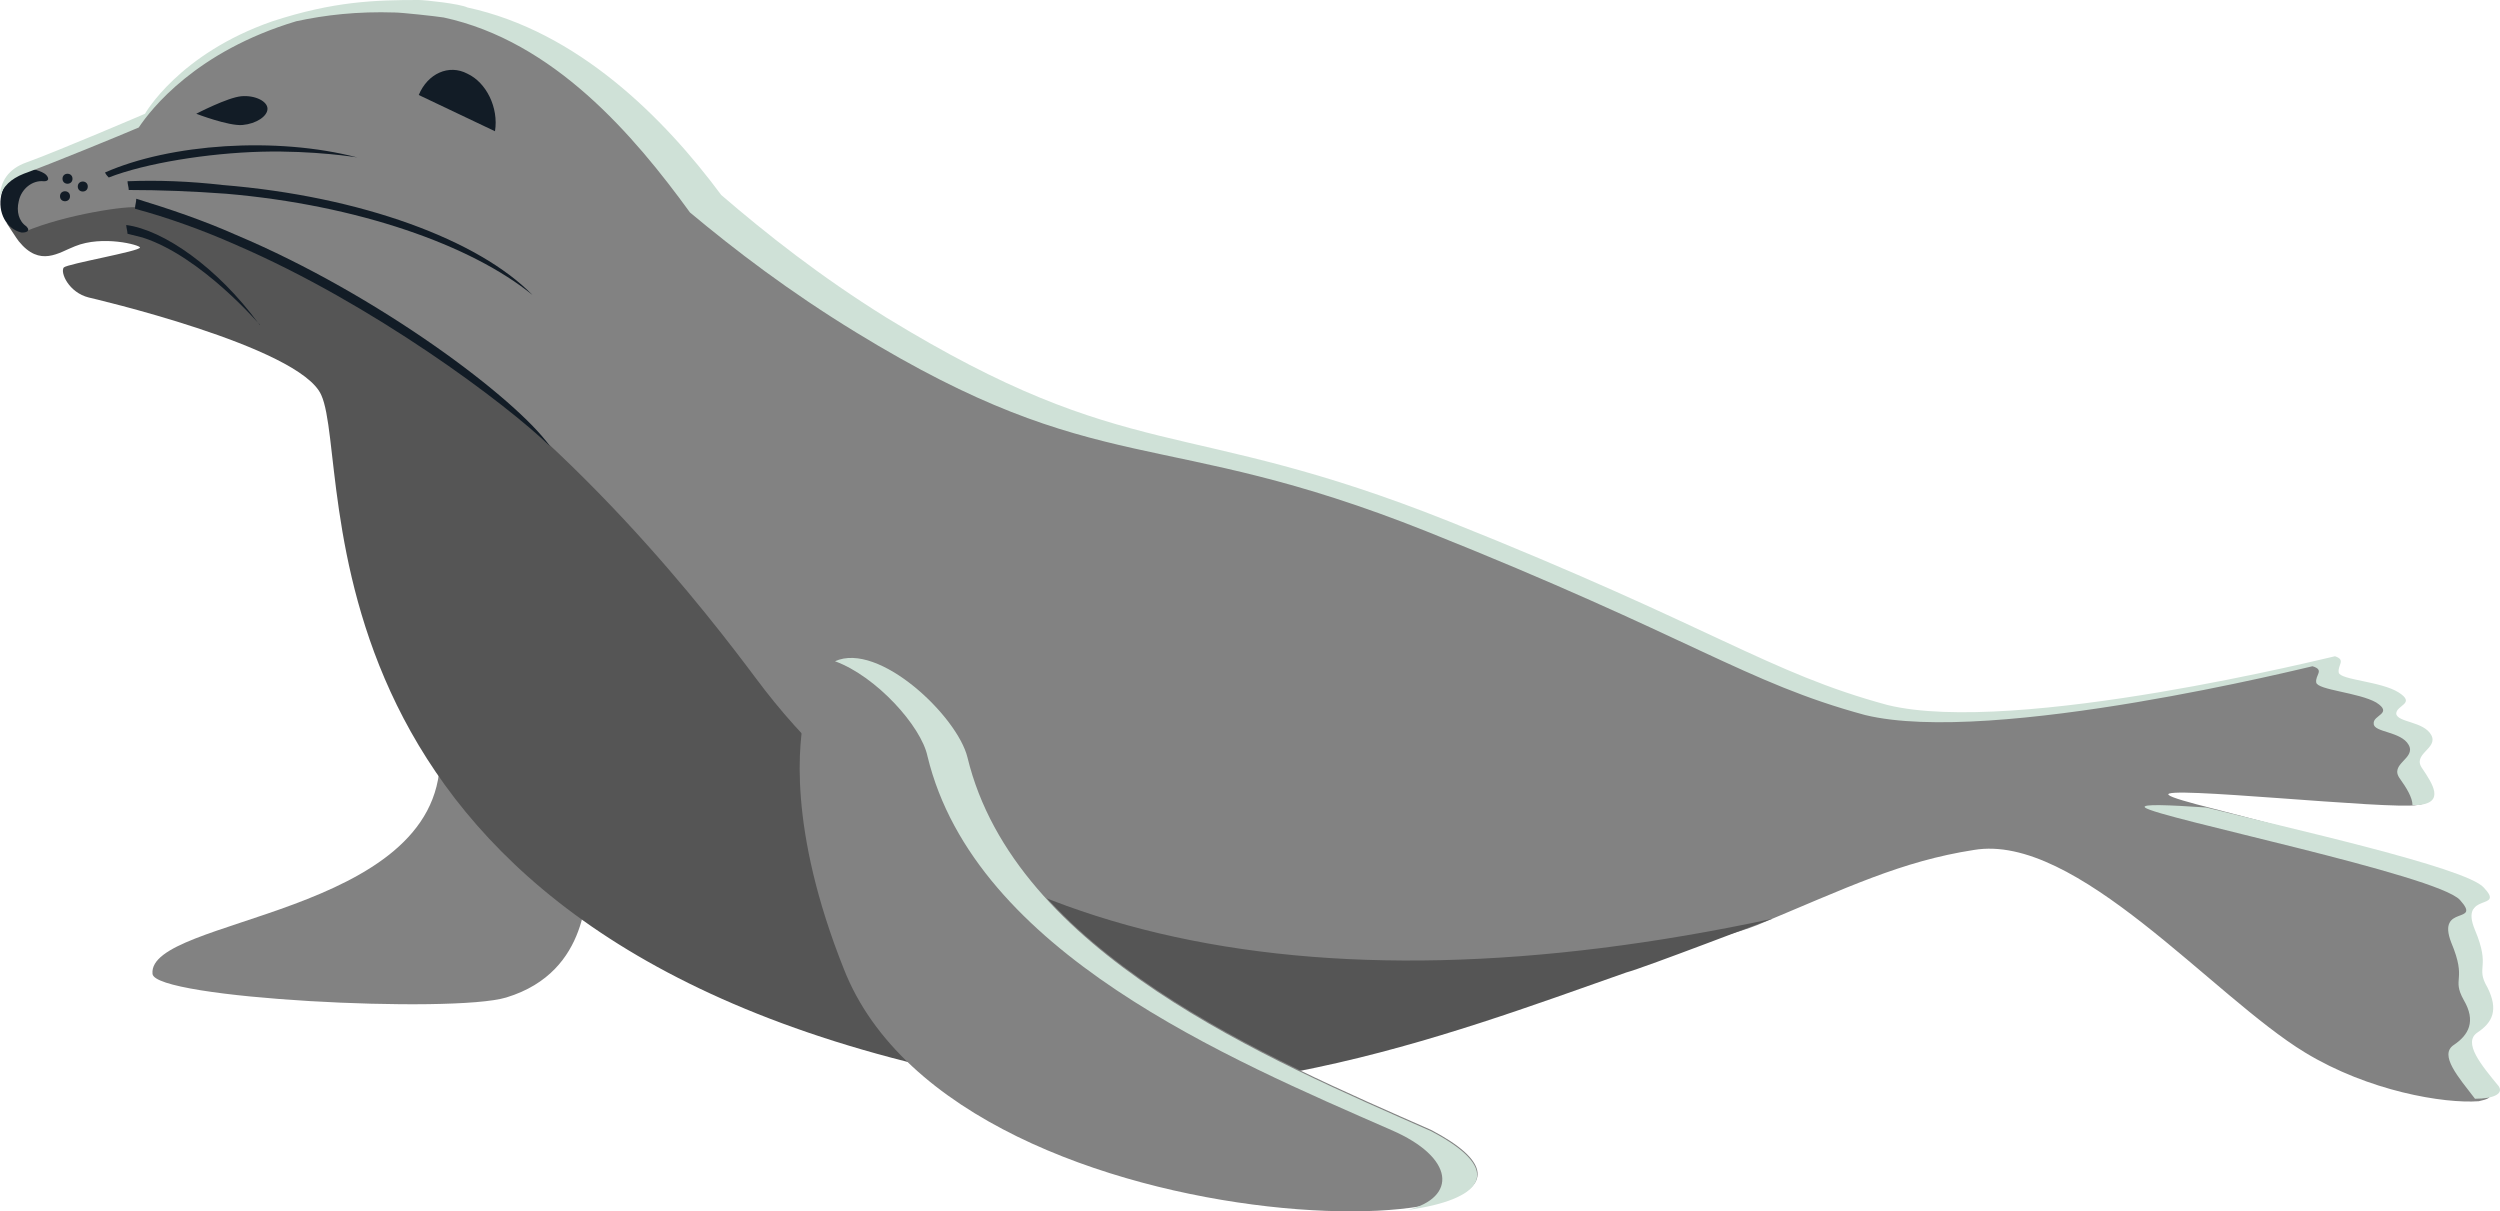 <svg version="1.1" id="图层_1" x="0px" y="0px" width="500.006px" height="242.27px" viewBox="0 0 500.006 242.27" enable-background="new 0 0 500.006 242.27" xml:space="preserve" xmlns:xml="http://www.w3.org/XML/1998/namespace" xmlns="http://www.w3.org/2000/svg" xmlns:xlink="http://www.w3.org/1999/xlink">
  <path id="XMLID_187_" fill="#828282" d="M88,151.751c-0.25,31.5-58.5,31.75-57.5,43c0.25,5,60,8,70.75,4.75
	c17.25-5.25,15.5-22.25,16.75-23.25C111,169.251,88.5,132.501,88,151.751z" class="color c1"/>
  <path id="XMLID_186_" fill="#828282" d="M496.75,217.751c-3.5-4.25-7-7.5-4-9.5s4.25-5.5,2-9.75c-2.5-4.25,2.5-2.75-0.5-10.75
	c-3.25-7.75,4-4.75-0.5-9.75c-3.5-3.75-34.5-12-51-16.25c-5-1.25-8.5-2.25-9-2.75c-2.25-2,44.25,3,49.75,2
	c5.5-0.75,1.75-4.25-0.5-7.25s2.25-4,0.75-6.75s-5.75-1.5-5.75-3.5c0-1.75,2.75-3.25-0.75-5.25c-3.5-2.25-11-1.75-11.25-3.5
	c-0.25-1.5-1.334-1.125-3.834-1.875c-11.25,2.667-60.166,14.875-85.416,8.625c-24-6.5-35-15-88.25-36.25
	C235.25,84,225,93.5,176,63.5c-13.25-8.25-24-16.25-33.25-24C131.25,24,114.669,7.385,92.669,2.635c-1.5-0.5-10-1.417-11.25-1.417
	C41.586,0,28.17,24.635,28.17,24.635S13.315,31.01,7.065,33.26s-7.563,6.542-2.313,13.792C8.003,51.802,11.75,49.75,15,48.25
	c7.25-3,15.75,1.5,15.75,1.5s33.128,17.26,37.378,27.01c6.5,14.25,8.122,55.24,27.122,79.99c19.75,25.75,45,41,95.25,53.75
	c50.5,12.5,95-4.5,131.25-17c10.5-3.75,22.25-5.5,29.75-8.5c18-7.5,28.75-12.75,43.25-15c20.5-3.5,47.75,29.25,66.25,40.5
	c12.75,7.75,27.75,10.25,34.75,9.75C499.25,219.501,497.75,219.001,496.75,217.751z" class="color c1"/>
  <path id="XMLID_184_" fill="#555555" d="M354.5,183.751c-94.5,20.25-165,3.5-203.25-48c-9-12-37-49-74.5-72.75
	c-16.75-10.5-33.5-18-49-21.5c-2.067-0.46-14.691,1.402-22.738,4.812c-0.71,0.301-3.728-1.771-3.728-1.771S3.5,48,3.75,48.25
	c4.25,5.25,8,2.25,11.25,1C20.5,47,28,49,28,49.5c0,0.75-14.5,3.25-15.25,4c-0.75,1,1,5,5,6c0,0,42.25,9.75,46.5,19.5
	C70.75,93.25,56,185,190.5,214.5c50.75,11.25,98.5-7.25,134.75-20C329,193.501,354.25,183.751,354.5,183.751z" class="color c2"/>
  <path id="XMLID_183_" fill="#828282" d="M161,142.501c-1.25,5.75-3.5,23,7.75,51.25c23.25,59.5,163.75,56.5,117.5,32.25
	c-32.25-14.25-83.25-35.5-92.75-74.75C190.75,140.751,164.5,118,161,142.501z" class="color c1"/>
  <g>
    <path id="XMLID_181_" fill="#121C26" d="M8.75,36.25c-2.25-0.25-4.5,1.5-5,4c-0.5,2,0,4,1.5,5c0.972,0.979-0.028,1.322-1,1.25
		c-3-0.75-4.75-4-4-7.5s4-5.75,7-5c0.75,0.25,1.5,0.5,2,1C10.065,35.916,9.44,36.291,8.75,36.25z" class="color c3"/>
    <circle id="XMLID_180_" fill="#121C26" cx="13" cy="39.25" r="1" class="color c3"/>
    <circle id="XMLID_173_" fill="#121C26" cx="13.5" cy="35.75" r="1" class="color c3"/>
    <ellipse id="XMLID_172_" fill="#121C26" cx="16.557" cy="37.305" rx="1" ry="1" class="color c3"/>
    <path id="XMLID_171_" fill="#121C26" d="M93.5,14.75c3.75,1.75,6.25,6.75,5.5,11.5L83.75,19C85.5,14.75,89.75,12.75,93.5,14.75z" class="color c3"/>
    <path id="XMLID_170_" fill="#121C26" d="M106.5,59c-12.25-10-35-18-61.25-20.25C38.5,38.25,32,38,25.75,38
		c0-0.5-0.25-1.25-0.25-1.75c6-0.25,12.5,0,19,0.75C72.25,39.25,95.75,48,106.5,59z" class="color c3"/>
    <path id="XMLID_169_" fill="#121C26" d="M48.25,19.25c2.75-0.25,5.25,1,5.25,2.5s-2.25,3-5,3.25s-9.25-2.25-9.25-2.25
		S45.5,19.5,48.25,19.25z" class="color c3"/>
    <path id="XMLID_168_" fill="#121C26" d="M21,34.5c13-5.75,34.25-7.25,50.5-3c0.125,0-8.625-1.438-19.25-1.156
		s-23.125,2.281-30.5,5.156C21.5,35.25,21.25,35,21,34.5z" class="color c3"/>
    <path id="XMLID_167_" fill="#121C26" d="M52,65c0,0-11.75-13.75-23.5-17.5c-1-0.25-2-0.5-3-0.75c0-0.5-0.25-1.25-0.25-1.75
		c7.5,1,18.25,8.5,26.5,19.75C52,64.75,52,65,52,65z" class="color c3"/>
    <path id="XMLID_166_" fill="#121C26" d="M47.25,49C40.5,46,33.5,43.5,27,41.75c0-0.75,0.25-1.25,0.25-2c6.5,2,13.25,4.25,20,7.25
		c28.5,12,56,32.75,62.75,42.25C101.25,80.75,74.5,60.75,47.25,49z" class="color c3"/>
  </g>
  <g>
    <path fill="#CFE1D7" d="M499.75,217.251c-3.5-4.25-7.25-8.75-4.25-10.75s4.25-4.5,2-9c-2.5-4.25,0.75-3.75-2.5-11.5
		s6.25-3.75,1.75-8.5c-3.5-4-39.5-12-55.5-16c-7.5-0.5-13-0.75-12.25,0c2.25,2,58.5,13.5,63,18.5s-4.75,0.75-1.75,8.5
		c3.25,7.75,0,7,2.5,11.5c2.5,4.25,1,7-2,9s1,6.5,4.25,10.75C498.75,219.751,500.75,218.751,499.75,217.251z" class="color c4"/>
    <path fill="#CFE1D7" d="M286.25,226.251c-32.25-14.25-83.25-35.5-92.75-74.75c-2-8.25-17.75-23.25-26.5-19.25
		c8.25,3,17.25,13,18.5,19c9.5,39.25,60.25,60.5,92.75,74.75c12.75,5.5,13.25,13.5,3.25,16
		C296.25,240.001,301.5,234.251,286.25,226.251z" class="color c4"/>
    <path fill="#CFE1D7" d="M463.25,136.501c0.25,1.5,8.5,2,12,4c3.5,2.25-0.75,2.5-0.5,4.25c0,1.75,5.5,1.5,7,4.25s-4,3.75-1.75,6.75
		c1.25,1.75,2.5,3.75,2.5,5.25c0.5,0,1,0,1.25,0c5.25-0.5,2.75-4.25,0.75-7.25c-2.25-3,3.25-4,1.75-6.75s-6.75-2.5-7-4.25
		c0-1.75,4-2,0.5-4.25s-11.75-2.5-12-4s1.5-2.5-0.75-3.25c-0.25,0-64,16-89.5,9.75c-24-6.5-34.5-15.5-87.75-36.75
		C236.5,83,226.25,93.5,177.25,63.5c-13.25-8.25-24-16.75-33-24.5C132.75,23.5,115.5,6.25,93.5,1.5C92,0.75,85,0,83.75,0
		C75,0,66.75,0.25,54.5,4.25C35.75,10.75,29,22.75,29,22.75s-17.5,7.5-23.75,9.75C1.75,33.75,0,36.25,0,39.5
		c0.5-2.25,2.25-3.75,4.75-4.75c5.5-2,19.5-7.75,23-9.25c2.5-3.75,11.5-15.25,31.5-21.25C65,3,71.5,2.25,79,2.5
		c1.25,0,8.25,0.75,9.75,1c22,4.75,38,23.5,49.25,39c9,7.5,19.75,15.75,33.25,24c49,30,60.75,18.5,114,39.75S349,136.5,373,143
		c25.5,6.25,89.25-9.75,89.5-9.75C465,134.001,463,135.001,463.25,136.501z" class="color c4"/>
  </g>
</svg>